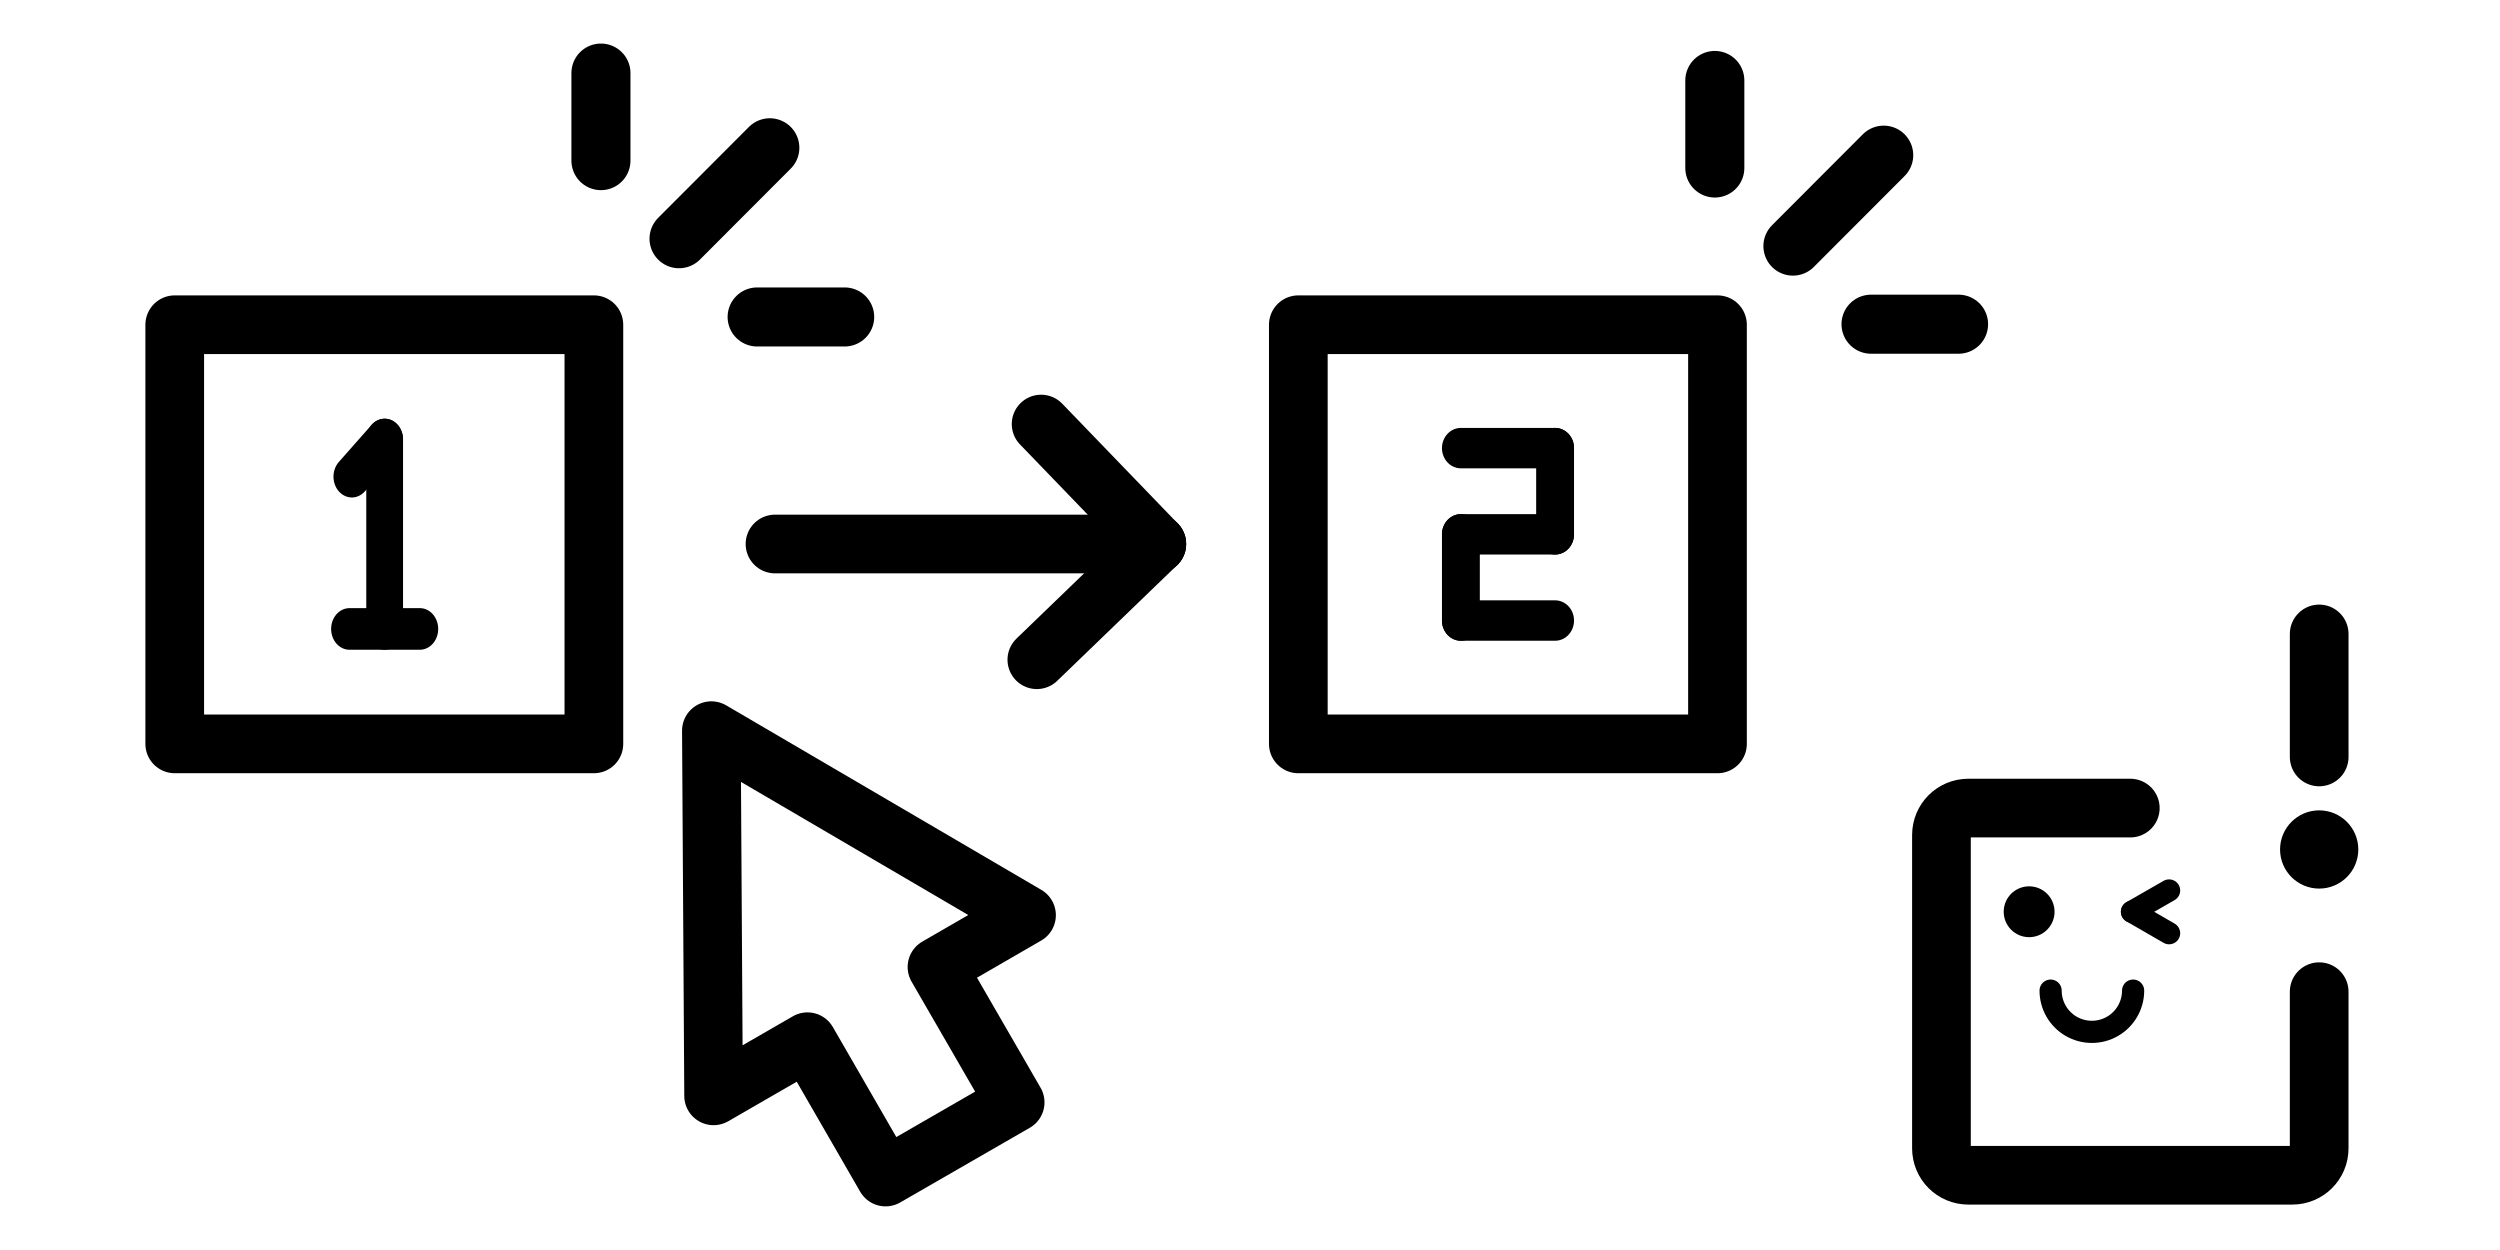 <?xml version="1.0" encoding="UTF-8" standalone="no"?>
<!-- Created with Inkscape (http://www.inkscape.org/) -->

<svg
   width="64"
   height="32"
   viewBox="0 0 16.933 8.467"
   version="1.1"
   id="svg5"
   inkscape:version="1.1.1 (3bf5ae0d25, 2021-09-20)"
   sodipodi:docname="yajirushi-mode-select_error.svg"
   xmlns:inkscape="http://www.inkscape.org/namespaces/inkscape"
   xmlns:sodipodi="http://sodipodi.sourceforge.net/DTD/sodipodi-0.dtd"
   xmlns="http://www.w3.org/2000/svg"
   xmlns:svg="http://www.w3.org/2000/svg">
  <sodipodi:namedview
     id="namedview7"
     pagecolor="#ffffff"
     bordercolor="#666666"
     borderopacity="1.0"
     inkscape:pageshadow="2"
     inkscape:pageopacity="0.0"
     inkscape:pagecheckerboard="true"
     inkscape:document-units="mm"
     showgrid="false"
     units="px"
     inkscape:zoom="11.313709"
     inkscape:cx="21.036427"
     inkscape:cy="13.744388"
     inkscape:window-width="1920"
     inkscape:window-height="1017"
     inkscape:window-x="-8"
     inkscape:window-y="-8"
     inkscape:window-maximized="1"
     inkscape:current-layer="layer1"
     showguides="false" />
  <defs
     id="defs2" />
  <g
     inkscape:label="Layer 1"
     inkscape:groupmode="layer"
     id="layer1">
    <g
       id="g21698"
       transform="matrix(0.265,0,0,0.265,0.599,0.026)">
      <rect
         style="fill:none;stroke:#000000;stroke-width:1.5;stroke-linecap:round;stroke-linejoin:round;stroke-miterlimit:4;stroke-dasharray:none;stroke-opacity:1"
         id="rect846-3"
         width="10.714"
         height="10.714"
         x="2.204"
         y="8.202" />
      <g
         id="g6645"
         transform="matrix(0.59,0,0,0.668,-5.285,3.254)"
         style="stroke-width:1.593;stroke-miterlimit:4;stroke-dasharray:none">
        <path
           style="fill:none;stroke:#000000;stroke-width:1.593;stroke-linecap:round;stroke-linejoin:miter;stroke-miterlimit:4;stroke-dasharray:none;stroke-opacity:1"
           d="m 21.788,11.8 v 7.248"
           id="path5694" />
        <path
           style="fill:none;stroke:#000000;stroke-width:1.593;stroke-linecap:round;stroke-linejoin:miter;stroke-miterlimit:4;stroke-dasharray:none;stroke-opacity:1"
           d="M 21.788,11.8 20.367,13.221"
           id="path5696"
           sodipodi:nodetypes="cc" />
        <path
           style="fill:none;stroke:#000000;stroke-width:1.593;stroke-linecap:round;stroke-linejoin:miter;stroke-miterlimit:4;stroke-dasharray:none;stroke-opacity:1"
           d="m 20.265,19.048 h 3.046"
           id="path5698"
           sodipodi:nodetypes="cc" />
      </g>
    </g>
    <g
       id="g7432-7-5"
       transform="matrix(-0.265,0,0,0.265,13.102,-0.455)">
      <path
         style="fill:none;stroke:#000000;stroke-width:1.5;stroke-linecap:round;stroke-linejoin:miter;stroke-miterlimit:4;stroke-dasharray:none;stroke-opacity:1"
         d="M 29.634,15.622 H 19.875"
         id="path1032-6-3-4"
         sodipodi:nodetypes="cc" />
      <path
         style="fill:none;stroke:#000000;stroke-width:1.5;stroke-linecap:round;stroke-linejoin:miter;stroke-miterlimit:4;stroke-dasharray:none;stroke-opacity:1"
         d="M 22.832,12.556 19.875,15.622"
         id="path1036-8-6-2"
         sodipodi:nodetypes="cc" />
      <path
         style="fill:none;stroke:#000000;stroke-width:1.5;stroke-linecap:round;stroke-linejoin:miter;stroke-miterlimit:4;stroke-dasharray:none;stroke-opacity:1"
         d="M 22.941,18.58 19.875,15.622"
         id="path1036-8-3-7-1"
         sodipodi:nodetypes="cc" />
    </g>
    <g
       id="g21707"
       transform="matrix(0.265,0,0,0.265,-0.054,-0.244)">
      <rect
         style="fill:none;stroke:#000000;stroke-width:1.5;stroke-linecap:round;stroke-linejoin:round;stroke-miterlimit:4;stroke-dasharray:none;stroke-opacity:1"
         id="rect846-3-7"
         width="10.714"
         height="10.714"
         x="33.388"
         y="9.221" />
      <g
         id="g8954-0"
         transform="matrix(0.635,0,0,0.678,31.528,-17.042)"
         style="stroke-width:1.524;stroke-miterlimit:4;stroke-dasharray:none">
        <path
           style="fill:none;stroke:#000000;stroke-width:1.524;stroke-linecap:round;stroke-linejoin:miter;stroke-miterlimit:4;stroke-dasharray:none;stroke-opacity:1"
           d="M 9.473,43.388 H 13.265"
           id="path7548-06" />
        <path
           style="fill:none;stroke:#000000;stroke-width:1.524;stroke-linecap:round;stroke-linejoin:miter;stroke-miterlimit:4;stroke-dasharray:none;stroke-opacity:1"
           d="M 9.473,49.888 H 13.265"
           id="path7548-0-5" />
        <path
           style="fill:none;stroke:#000000;stroke-width:1.524;stroke-linecap:round;stroke-linejoin:miter;stroke-miterlimit:4;stroke-dasharray:none;stroke-opacity:1"
           d="M 9.473,46.638 H 13.265"
           id="path7548-2-9" />
        <path
           style="fill:none;stroke:#000000;stroke-width:1.524;stroke-linecap:round;stroke-linejoin:miter;stroke-miterlimit:4;stroke-dasharray:none;stroke-opacity:1"
           d="m 9.473,46.638 v 3.25"
           id="path7548-9-92-9"
           sodipodi:nodetypes="cc" />
        <path
           style="fill:none;stroke:#000000;stroke-width:1.524;stroke-linecap:round;stroke-linejoin:miter;stroke-miterlimit:4;stroke-dasharray:none;stroke-opacity:1"
           d="m 13.265,43.388 v 3.25"
           id="path7548-9-92-0-0"
           sodipodi:nodetypes="cc" />
      </g>
    </g>
    <path
       id="path18470"
       style="fill:none;fill-opacity:1;stroke:#000000;stroke-width:0.397;stroke-linecap:round;stroke-linejoin:round;stroke-miterlimit:4;stroke-dasharray:none;stroke-dashoffset:0;stroke-opacity:1;paint-order:normal"
       inkscape:transform-center-y="-0.7101887"
       d="M 5.469,7.056 5.998,7.973 6.876,7.467 6.346,6.55 6.953,6.199 4.818,4.949 4.833,7.423 Z"
       sodipodi:nodetypes="cccccccc"
       inkscape:transform-center-x="-0.32564418" />
    <path
       style="fill:none;stroke:#000000;stroke-width:0.4;stroke-linecap:round;stroke-linejoin:miter;stroke-miterlimit:4;stroke-dasharray:none;stroke-opacity:1"
       d="M 5.128,2.147 H 5.721"
       id="path10951-3-8-80-9"
       sodipodi:nodetypes="cc" />
    <path
       style="fill:none;stroke:#000000;stroke-width:0.4;stroke-linecap:round;stroke-linejoin:miter;stroke-miterlimit:4;stroke-dasharray:none;stroke-opacity:1"
       d="M 4.07,0.495 V 1.088"
       id="path10951-3-8-80-3-4"
       sodipodi:nodetypes="cc" />
    <path
       style="fill:none;stroke:#000000;stroke-width:0.4;stroke-linecap:round;stroke-linejoin:miter;stroke-miterlimit:4;stroke-dasharray:none;stroke-opacity:1"
       d="M 4.599,1.617 5.214,1.001"
       id="path10951-3-8-8-7"
       sodipodi:nodetypes="cc" />
    <path
       style="fill:none;stroke:#000000;stroke-width:0.4;stroke-linecap:round;stroke-linejoin:miter;stroke-miterlimit:4;stroke-dasharray:none;stroke-opacity:1"
       d="m 12.673,2.196 h 0.593"
       id="path10951-3-8-80-9-7"
       sodipodi:nodetypes="cc" />
    <path
       style="fill:none;stroke:#000000;stroke-width:0.4;stroke-linecap:round;stroke-linejoin:miter;stroke-miterlimit:4;stroke-dasharray:none;stroke-opacity:1"
       d="M 11.615,0.545 V 1.138"
       id="path10951-3-8-80-3-4-0"
       sodipodi:nodetypes="cc" />
    <path
       style="fill:none;stroke:#000000;stroke-width:0.4;stroke-linecap:round;stroke-linejoin:miter;stroke-miterlimit:4;stroke-dasharray:none;stroke-opacity:1"
       d="M 12.144,1.667 12.759,1.051"
       id="path10951-3-8-8-7-8"
       sodipodi:nodetypes="cc" />
    <g
       id="g23102"
       transform="matrix(0.265,0,0,0.265,0.07,0.026)">
      <path
         id="rect846-3-5"
         style="fill:none;stroke:#000000;stroke-width:1.5;stroke-linecap:round;stroke-linejoin:round"
         d="m 59.014,25.25 v 4.004 c 0,0.381 -0.307,0.688 -0.688,0.688 h -8.279 c -0.381,0 -0.688,-0.307 -0.688,-0.688 v -8.009 c 0,-0.381 0.307,-0.688 0.688,-0.688 h 4.139"
         sodipodi:nodetypes="cssssssc" />
      <circle
         style="fill:#000000;fill-opacity:1;stroke:none;stroke-width:1.5;stroke-linecap:round;stroke-linejoin:round;stroke-miterlimit:4;stroke-dasharray:none;stroke-dashoffset:0;stroke-opacity:1;paint-order:normal"
         id="path20501-5"
         cx="51.6"
         cy="23.207"
         r="0.65" />
      <g
         id="g5885"
         transform="matrix(3.78,0,0,3.78,29.349,7.528)"
         style="stroke:#000000;stroke-opacity:1">
        <path
           style="fill:none;stroke:#000000;stroke-width:0.15;stroke-linecap:round;stroke-linejoin:miter;stroke-miterlimit:4;stroke-dasharray:none;stroke-opacity:1"
           d="M 6.582,4.148 6.833,4.004"
           id="path3916-7" />
        <path
           style="fill:none;stroke:#000000;stroke-width:0.15;stroke-linecap:round;stroke-linejoin:miter;stroke-miterlimit:4;stroke-dasharray:none;stroke-opacity:1"
           d="M 6.582,4.148 6.833,4.293"
           id="path3916-7-4" />
      </g>
      <path
         id="path5258"
         style="fill:none;stroke:#000000;stroke-width:0.567;stroke-linecap:round;stroke-opacity:1"
         d="m 54.258,25.223 c 0,0.377 -0.201,0.725 -0.527,0.913 -0.326,0.188 -0.728,0.188 -1.055,0 -0.326,-0.188 -0.527,-0.537 -0.527,-0.913"
         sodipodi:nodetypes="cssc" />
      <path
         style="fill:none;stroke:#000000;stroke-width:1.5;stroke-linecap:round;stroke-linejoin:miter;stroke-miterlimit:4;stroke-dasharray:none;stroke-opacity:1"
         d="M 59.014,19.25 V 16.106"
         id="path10951-3-2"
         sodipodi:nodetypes="cc" />
      <circle
         style="fill:#000000;fill-opacity:1;stroke:#000000;stroke-width:1;stroke-linecap:round;stroke-linejoin:round;stroke-miterlimit:4;stroke-dasharray:none;stroke-dashoffset:0;stroke-opacity:1;paint-order:normal"
         id="path22058"
         cx="59.014"
         cy="21.615"
         r="0.5" />
    </g>
  </g>
</svg>
